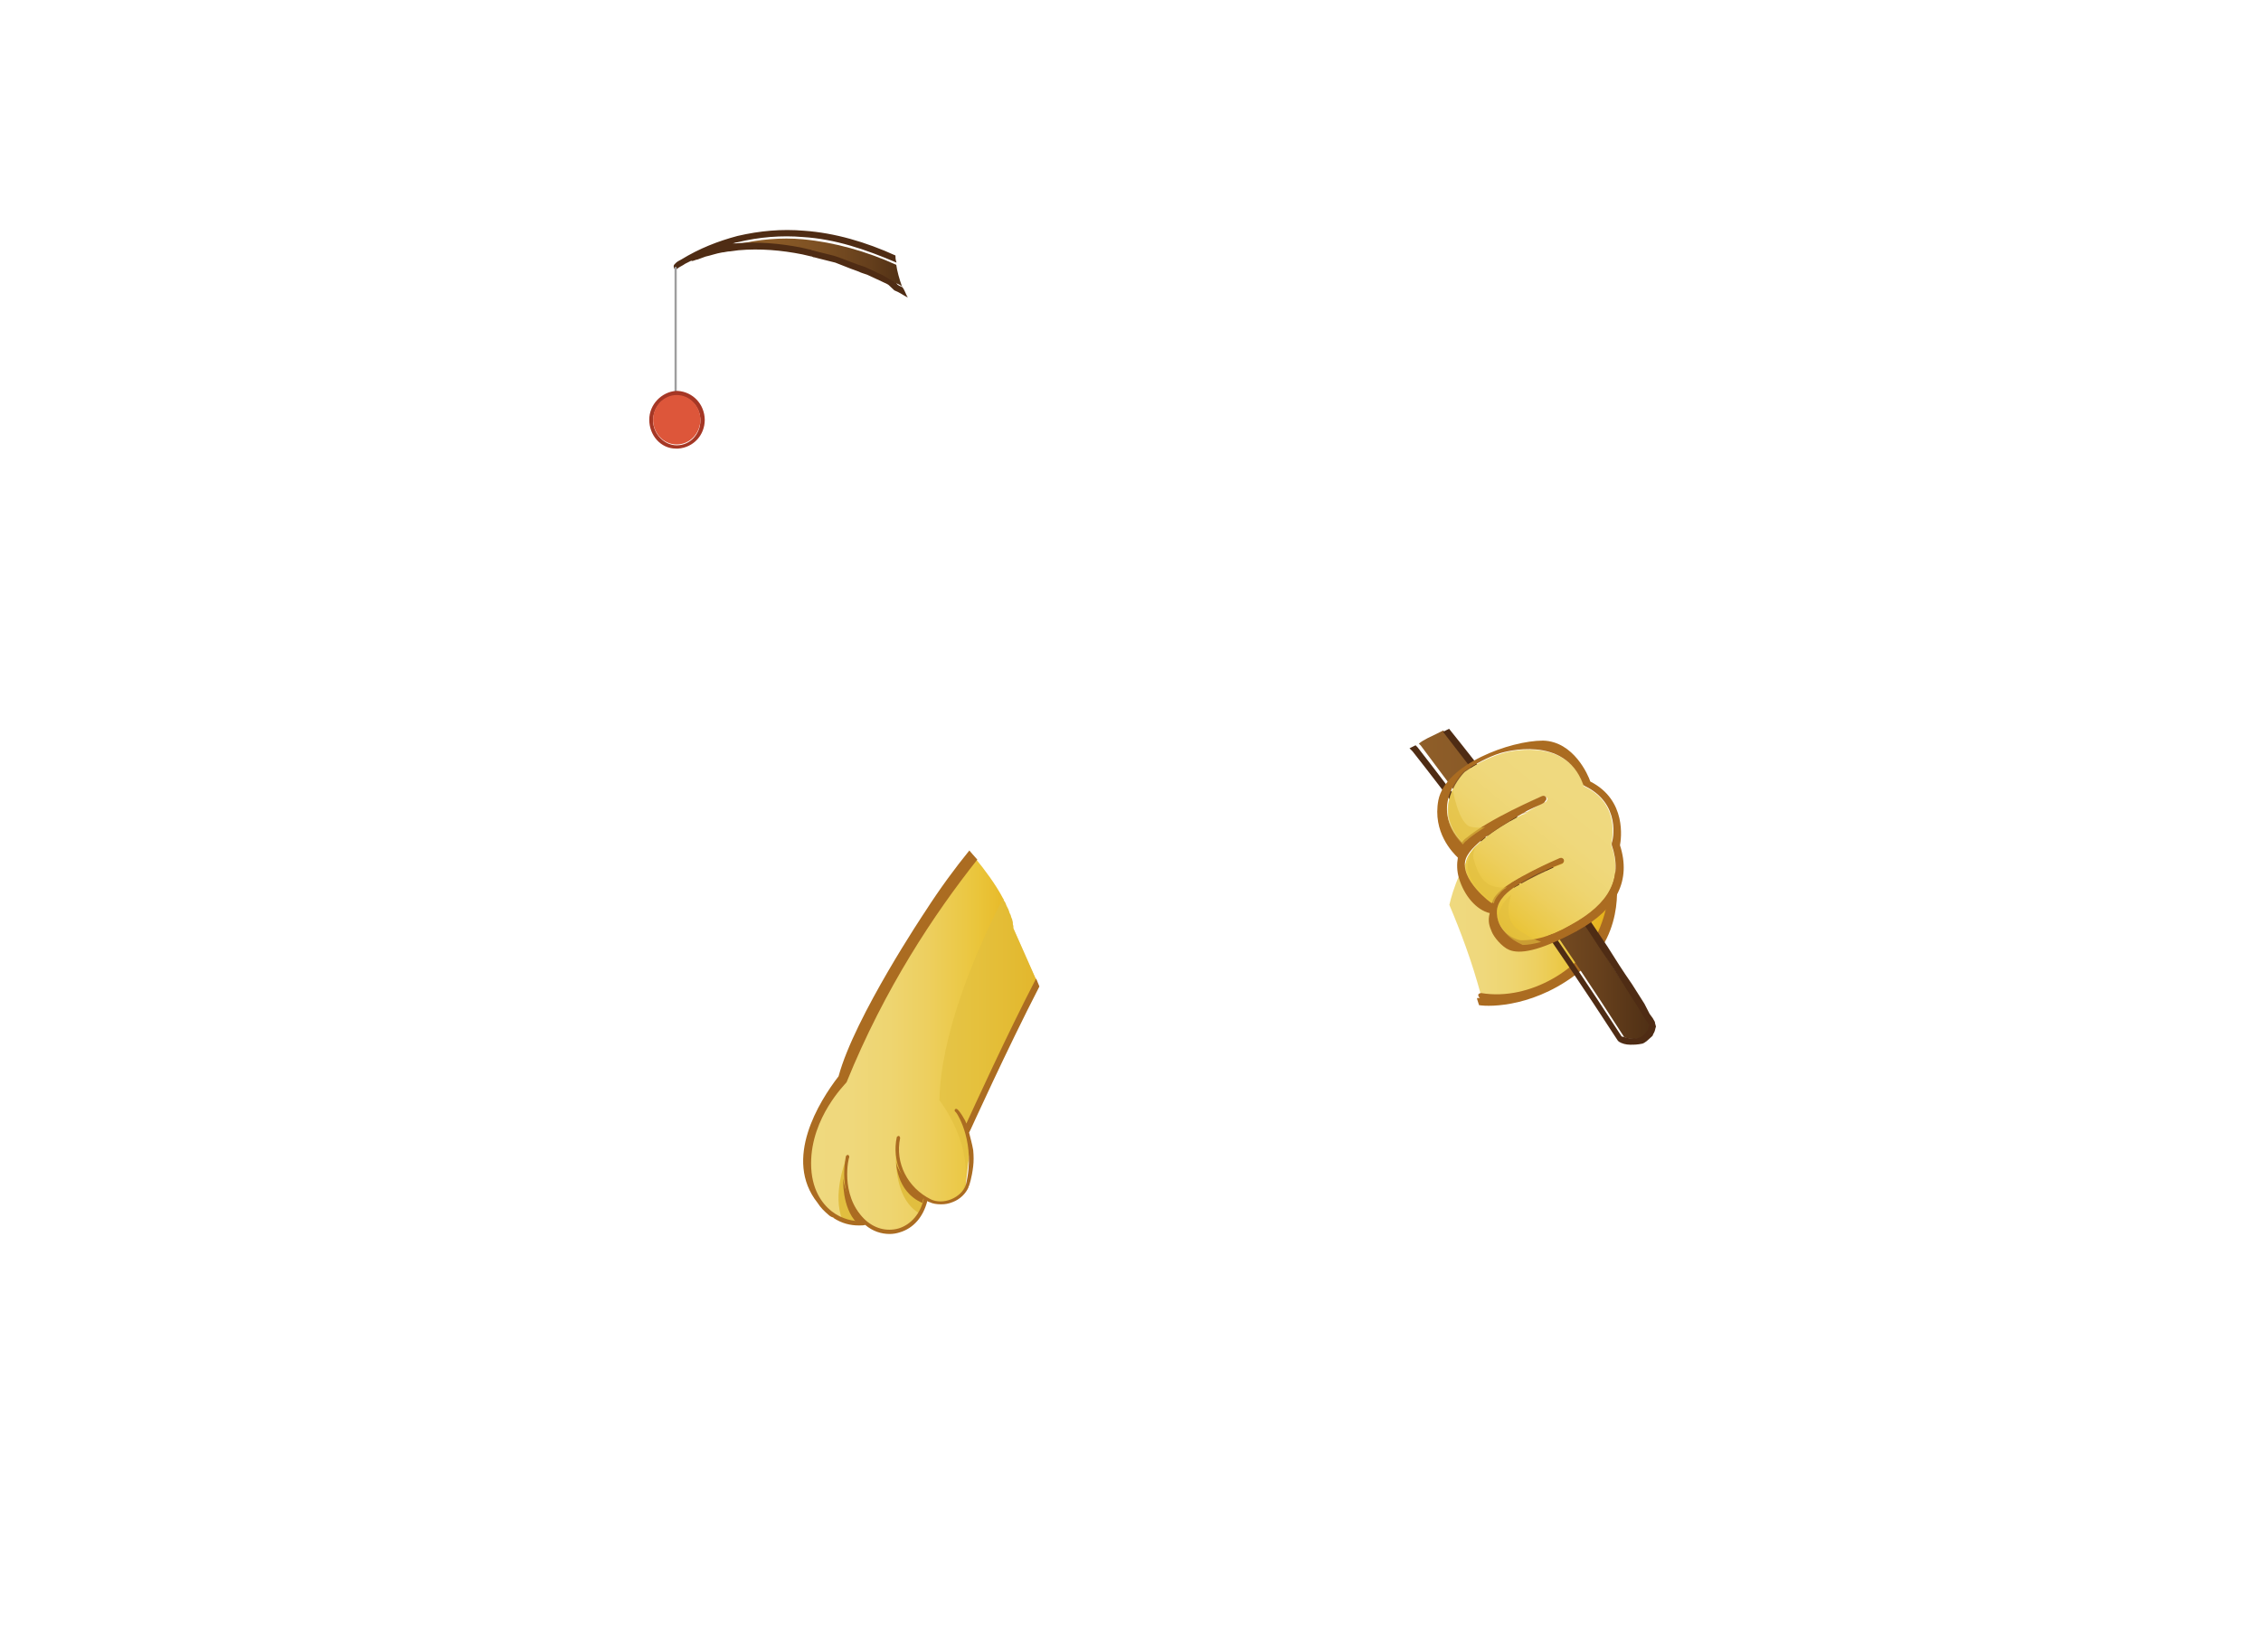 <?xml version="1.0" encoding="utf-8"?>
<!-- Generator: Adobe Illustrator 21.0.0, SVG Export Plug-In . SVG Version: 6.00 Build 0)  -->
<svg version="1.1" id="圖層_1" xmlns="http://www.w3.org/2000/svg" xmlns:xlink="http://www.w3.org/1999/xlink" x="0px" y="0px"
	 viewBox="0 0 822.9 601.4" style="enable-background:new 0 0 822.9 601.4;" xml:space="preserve">
<style type="text/css">
	.st0{fill:url(#SVGID_1_);}
	.st1{fill:#E1BE3F;}
	.st2{fill:#AB6C21;}
	.st3{opacity:0.6;fill:#E1BE3F;enable-background:new    ;}
	.st4{fill:url(#SVGID_2_);}
	.st5{fill:#9E9E9F;}
	.st6{fill:#5693AE;}
	.st7{fill:url(#SVGID_3_);}
	.st8{fill:url(#SVGID_4_);}
	.st9{fill:url(#SVGID_5_);}
	.st10{fill:url(#SVGID_6_);}
	.st11{fill:url(#SVGID_7_);}
	.st12{fill:url(#SVGID_8_);}
	.st13{fill:url(#SVGID_9_);}
	.st14{fill:url(#SVGID_10_);}
	.st15{fill:url(#SVGID_11_);}
	.st16{fill:url(#SVGID_12_);}
	.st17{fill:url(#SVGID_13_);}
	.st18{fill:url(#SVGID_14_);}
	.st19{fill:url(#SVGID_15_);}
	.st20{fill:url(#SVGID_16_);}
	.st21{fill:url(#SVGID_17_);}
	.st22{fill:#0D2B47;}
	.st23{opacity:0.53;fill:#21477A;enable-background:new    ;}
	.st24{opacity:0.8;fill:#21477A;enable-background:new    ;}
	.st25{opacity:0.3;fill:#21477A;enable-background:new    ;}
	.st26{fill:url(#SVGID_18_);}
	.st27{fill:#4F2C14;}
	.st28{fill:url(#SVGID_19_);}
	.st29{fill:url(#SVGID_20_);}
	.st30{fill:url(#SVGID_21_);}
	.st31{opacity:0.6;}
	.st32{fill:#A53725;}
	.st33{fill:#DD563A;}
	.st34{fill:url(#SVGID_22_);}
	.st35{fill:url(#SVGID_23_);}
	.st36{fill:#AC6D21;}
	.st37{fill:#B5B5B6;}
	.st38{fill:#8AB350;}
	.st39{fill:url(#SVGID_24_);}
	.st40{fill:#F7F8F8;}
	.st41{fill:url(#SVGID_25_);}
	.st42{fill:url(#SVGID_26_);}
	.st43{opacity:0.51;fill:#C9CACA;enable-background:new    ;}
	.st44{fill:url(#SVGID_27_);}
	.st45{fill:url(#SVGID_28_);}
	.st46{fill:url(#SVGID_29_);}
	.st47{opacity:0.6;fill:#E2BF40;enable-background:new    ;}
	.st48{fill:url(#SVGID_30_);}
	.st49{fill:url(#SVGID_31_);}
	.st50{fill:url(#SVGID_32_);}
	.st51{fill:#E2BF40;}
	.st52{fill:url(#SVGID_33_);}
	.st53{fill:url(#SVGID_34_);}
	.st54{fill:#FFFFFF;}
	.st55{fill:#824323;}
	.st56{fill:#F4E3A5;}
	.st57{fill:#C88E2C;}
	.st58{fill:#AD7327;}
	.st59{fill:url(#SVGID_35_);}
	.st60{fill:url(#SVGID_36_);}
	.st61{fill:#EBA794;}
	.st62{fill:#40210F;}
	.st63{opacity:0.25;fill:#E2BF40;enable-background:new    ;}
	.st64{opacity:0.5;fill:#E2BF40;enable-background:new    ;}
	.st65{fill:#F9E6AA;}
	.st66{fill:#DEBD91;}
	.st67{fill:#D8C7A7;}
	.st68{fill:url(#SVGID_37_);}
	.st69{fill:#4B1F0E;}
	.st70{opacity:0.4;fill:#E2BF40;enable-background:new    ;}
	.st71{opacity:0.72;fill:#E2BF40;enable-background:new    ;}
	.st72{fill:#895424;}
	.st73{fill:#3F210E;}
	.st74{fill:#391E13;}
	.st75{fill:url(#SVGID_38_);}
	.st76{fill:#DCC094;}
	.st77{fill:#DABB74;}
	.st78{fill:#8C5924;}
	.st79{fill:url(#SVGID_39_);}
	.st80{fill:url(#SVGID_40_);}
	.st81{fill:url(#SVGID_41_);}
	.st82{fill:url(#SVGID_42_);}
	.st83{fill:url(#SVGID_43_);}
	.st84{fill:#647D3D;}
	.st85{fill:#303A22;}
	.st86{opacity:0.8;fill:url(#SVGID_44_);enable-background:new    ;}
	.st87{opacity:0.5;fill:url(#SVGID_45_);enable-background:new    ;}
	.st88{opacity:0.8;fill:url(#SVGID_46_);enable-background:new    ;}
	.st89{opacity:0.8;fill:url(#SVGID_47_);enable-background:new    ;}
	.st90{opacity:0.5;fill:url(#SVGID_48_);enable-background:new    ;}
	.st91{opacity:0.5;fill:url(#SVGID_49_);enable-background:new    ;}
	.st92{opacity:0.5;fill:url(#SVGID_50_);enable-background:new    ;}
	.st93{fill:#FBF9D1;}
	.st94{fill:url(#SVGID_51_);}
	.st95{fill:url(#SVGID_52_);}
	.st96{fill:url(#SVGID_53_);}
	.st97{fill:url(#SVGID_54_);}
	.st98{fill:url(#SVGID_55_);}
	.st99{fill:#933223;}
	.st100{fill:url(#SVGID_56_);}
	.st101{fill:url(#SVGID_57_);}
	.st102{fill:url(#SVGID_58_);}
	.st103{fill:url(#SVGID_59_);}
	.st104{fill:url(#SVGID_60_);}
	.st105{fill:url(#SVGID_61_);}
	.st106{fill:url(#SVGID_62_);}
	.st107{fill:url(#SVGID_63_);}
	.st108{fill:url(#SVGID_64_);}
	.st109{fill:url(#SVGID_65_);}
	.st110{fill:url(#SVGID_66_);}
	.st111{fill:url(#SVGID_67_);}
	.st112{fill:url(#SVGID_68_);}
	.st113{fill:url(#SVGID_69_);}
	.st114{fill:url(#SVGID_70_);}
	.st115{fill:url(#SVGID_71_);}
	.st116{fill:url(#SVGID_72_);}
	.st117{fill:url(#SVGID_73_);}
	.st118{fill:url(#SVGID_74_);}
	.st119{fill:url(#SVGID_75_);}
	.st120{fill:url(#SVGID_76_);}
	.st121{fill:url(#SVGID_77_);}
	.st122{fill:#F39F65;}
	.st123{fill:url(#SVGID_78_);}
	.st124{fill:url(#SVGID_79_);}
	.st125{fill:url(#SVGID_80_);}
	.st126{fill:url(#SVGID_81_);}
	.st127{fill:url(#SVGID_82_);}
	.st128{opacity:0.6;fill:url(#SVGID_83_);enable-background:new    ;}
	.st129{opacity:0.6;fill:url(#SVGID_84_);enable-background:new    ;}
	.st130{opacity:0.6;fill:url(#SVGID_85_);enable-background:new    ;}
	.st131{opacity:0.6;fill:url(#SVGID_86_);enable-background:new    ;}
	.st132{opacity:0.6;fill:url(#SVGID_87_);enable-background:new    ;}
	.st133{opacity:0.6;fill:url(#SVGID_88_);enable-background:new    ;}
	.st134{opacity:0.6;fill:url(#SVGID_89_);enable-background:new    ;}
	.st135{opacity:0.6;fill:url(#SVGID_90_);enable-background:new    ;}
	.st136{fill:#F9C9A7;}
	.st137{fill:url(#SVGID_91_);}
	.st138{fill:url(#SVGID_92_);}
	.st139{fill:#D6988B;}
	.st140{fill:url(#SVGID_93_);}
	.st141{opacity:0.5;fill:#D6988B;enable-background:new    ;}
	.st142{opacity:0.4;fill:#F3B699;enable-background:new    ;}
	.st143{fill:url(#SVGID_94_);}
	.st144{fill:url(#SVGID_95_);}
	.st145{fill:url(#SVGID_96_);}
	.st146{fill:url(#SVGID_97_);}
	.st147{fill:url(#SVGID_98_);}
	.st148{fill:#236086;}
	.st149{fill:url(#SVGID_99_);}
	.st150{fill:url(#SVGID_100_);}
	.st151{fill:url(#SVGID_101_);}
	.st152{fill:url(#SVGID_102_);}
	.st153{fill:url(#SVGID_103_);}
	.st154{fill:url(#SVGID_104_);}
	.st155{fill:url(#SVGID_105_);}
	.st156{fill:url(#SVGID_106_);}
	.st157{fill:url(#SVGID_107_);}
	.st158{fill:url(#SVGID_108_);}
	.st159{opacity:0.6;fill:url(#SVGID_109_);enable-background:new    ;}
	.st160{fill:url(#SVGID_110_);}
	.st161{fill:url(#SVGID_111_);}
	.st162{fill:url(#SVGID_112_);}
	.st163{fill:url(#SVGID_113_);}
	.st164{opacity:0.6;fill:#8EC0DA;enable-background:new    ;}
	
		.st165{opacity:0.6;fill:none;stroke:#8EC0DA;stroke-width:1.183;stroke-linecap:round;stroke-miterlimit:10;enable-background:new    ;}
	.st166{fill:#95D2E9;}
	.st167{fill:#FFF9F0;}
	.st168{fill:#C5BAAE;}
	.st169{fill:none;stroke:#95D2E9;stroke-width:0.592;stroke-miterlimit:10;}
	.st170{fill:none;stroke:#95D2E9;stroke-width:0.529;stroke-miterlimit:10;}
	.st171{fill:url(#SVGID_114_);}
	.st172{fill:url(#SVGID_115_);}
	.st173{fill:url(#SVGID_116_);}
	.st174{fill:#FCF1CD;}
	.st175{fill:url(#SVGID_117_);}
	.st176{fill:#AC6E21;}
	.st177{fill:url(#SVGID_118_);}
	.st178{fill:url(#SVGID_119_);}
	.st179{opacity:0.3;fill:url(#SVGID_120_);enable-background:new    ;}
	.st180{fill:#E9D288;}
	.st181{opacity:0.6;fill:#AC6E21;enable-background:new    ;}
	.st182{fill:url(#SVGID_121_);}
	.st183{fill:url(#SVGID_122_);}
</style>
<g>
	<g>
		<g>
			
				<linearGradient id="SVGID_1_" gradientUnits="userSpaceOnUse" x1="267.105" y1="506.32" x2="328.671" y2="506.32" gradientTransform="matrix(1 0 0 -1 0 602)">
				<stop  offset="0" style="stop-color:#8F5E29"/>
				<stop  offset="0.234" style="stop-color:#8A5A27"/>
				<stop  offset="0.507" style="stop-color:#7C5023"/>
				<stop  offset="0.799" style="stop-color:#653F1C"/>
				<stop  offset="1" style="stop-color:#503015"/>
			</linearGradient>
			<path class="st0" d="M326.2,103.1c0.7,0.4,1.9,0.7,2.2,1.5c-1.1-3-1.9-6-2.2-8.2c-10.8-4.9-22.4-8.2-34-9.3
				c-7.8-0.7-16.1,0-23.9,1.9c-0.7,0-1.1,0.4-1.9,0.4c0.4,0,0.7,0,1.1,0c7.8-0.7,16.1-0.4,23.9,1.5l3,0.7c0.7,0,0.7,0.4,1.5,0.4
				l1.5,0.4l6,1.5c1.9,0.7,3.7,1.5,6,2.2l3,1.1c0.7,0.4,1.9,0.7,3,1.1l5.6,2.6c0.7,0.4,1.9,0.7,2.6,1.5L326.2,103.1z"/>
			<path class="st27" d="M325.5,105.7c1.9,0.7,3.4,1.9,4.9,2.6c-0.7-1.1-1.1-2.6-1.9-3.7c-0.7-0.4-1.9-0.7-2.2-1.5l-2.6-1.5
				c-0.7-0.4-1.9-1.1-2.6-1.5l-5.6-2.6c-0.7-0.4-1.9-0.7-3-1.1l-3-1.1c-1.9-0.7-3.7-1.5-6-2.2l-6-1.5l-1.5-0.4
				c-0.7,0-0.7-0.4-1.5-0.4l-3-0.7c-7.8-1.5-15.7-2.2-23.9-1.5c-0.4,0-0.7,0-1.1,0c0.7,0,1.1-0.4,1.9-0.4c7.8-1.9,16.1-2.6,23.9-1.9
				c11.6,0.7,22.8,4.5,34,9.3c-0.4-1.1-0.4-1.9-0.4-2.6c-10.8-4.9-22-8.2-33.2-9c-8.2-0.7-16.1,0-24.3,1.9
				c-7.1,1.9-13.8,4.5-20.5,8.6c-0.7,0.4-1.5,0.7-2.2,1.5l0,0l0,0c-0.4,0.4-0.7,0.7-0.4,1.5c0,0.4,0.4,0.4,0.4,0.4
				c0.4,0,0.7,0,0.7,0l0,0l0,0l0,0c0.7-0.7,1.9-1.1,3-1.9c0.7-0.4,1.5-0.7,2.2-1.1c0.4,0.4,1.5-0.4,2.2-0.4l3-1.1
				c1.9-0.4,3.7-1.1,6-1.5c0.7,0,1.9-0.4,3-0.4l3-0.4c7.8-0.7,15.7,0,23.2,1.5l3,0.7c0.7,0,0.7,0.4,1.5,0.4l1.5,0.4l6,1.5
				c1.9,0.7,3.7,1.5,5.6,2.2l3,1.1c0.7,0.4,1.9,0.7,3,1.1l5.6,2.6c0.7,0.4,1.9,0.7,2.6,1.5L325.5,105.7z"/>
			<path class="st5" d="M245.9,143.5c-0.4,0-0.4-0.4-0.4-0.4V97.5c0-0.4,0.4-0.4,0.4-0.4c0.4,0,0.4,0.4,0.4,0.4v45.6
				C246.3,143.5,245.9,143.5,245.9,143.5z"/>
			<g>
				<g>
					
						<linearGradient id="SVGID_2_" gradientUnits="userSpaceOnUse" x1="527.851" y1="268.336" x2="586.897" y2="268.336" gradientTransform="matrix(1 0 0 -1 0 602)">
						<stop  offset="0" style="stop-color:#EFD97F"/>
						<stop  offset="0.198" style="stop-color:#EFD87C"/>
						<stop  offset="0.373" style="stop-color:#EED571"/>
						<stop  offset="0.539" style="stop-color:#EDCF5F"/>
						<stop  offset="0.698" style="stop-color:#EBC845"/>
						<stop  offset="0.753" style="stop-color:#EAC53B"/>
						<stop  offset="1" style="stop-color:#E5AD14"/>
					</linearGradient>
					<path class="st4" d="M581.3,308.1c-3.4-6.7-33.2-5.2-42.2,0c-6.7,4.1-10.5,16.4-11.6,21.3c4.1,9.7,8.2,20.5,11.6,33.2l4.5,1.1
						l14.9-2.6l9-5.2l11.6-9.7l4.5-10.8l2.6-7.5C587.3,328.3,584.3,315.2,581.3,308.1z"/>
					<path class="st2" d="M537.6,363.7l0.7,2.2c4.1,0.7,21.3,0.7,37.7-13.1c16.4-13.8,12-34.7,12-34.7l-0.7-1.1l-1.9,1.9
						c0.4,3.4,0.4,10.8-3.7,20.2c-5.6,13.1-24.7,25.4-42.6,22.4c-0.7,0-1.1,0.4-1.1,0.7c0,0.4,0.4,1.1,0.7,1.1h-1.1V363.7z
						 M540.2,364.1L540.2,364.1C540.6,364.1,540.2,364.1,540.2,364.1L540.2,364.1z"/>
				</g>
				
					<linearGradient id="SVGID_3_" gradientUnits="userSpaceOnUse" x1="515.532" y1="279.908" x2="600.427" y2="279.908" gradientTransform="matrix(1 0 0 -1 0 602)">
					<stop  offset="0" style="stop-color:#8F5E29"/>
					<stop  offset="0.234" style="stop-color:#8A5A27"/>
					<stop  offset="0.507" style="stop-color:#7C5023"/>
					<stop  offset="0.799" style="stop-color:#653F1C"/>
					<stop  offset="1" style="stop-color:#503015"/>
				</linearGradient>
				<path class="st7" d="M600.4,372.7L600.4,372.7l-0.7-1.1l-1.1-1.5l-2.2-3.7l-4.5-7.1c-3.4-4.9-6-9-9-13.8
					c-6-9-12.3-18.3-18.7-27.3c-12.7-17.9-25.4-35.5-38.9-52.3c-0.7,0.4-1.5,0.7-2.2,1.1c-2.2,1.1-4.9,2.2-6.7,3.7
					c0.4,0.4,0.4,0.4,0.7,0.7c26.1,34.7,50.8,69.9,74,106.1c0.7,0.4,1.9,0.7,3.4,0.7c1.1,0,2.2,0,3.4-0.4c0.7-0.4,1.9-1.1,2.2-1.9
					c0-0.4,0.4-0.4,0.4-0.7l0.4-0.7C600.4,373.5,600.4,373.5,600.4,372.7L600.4,372.7z"/>
				<path class="st27" d="M602.3,372L602.3,372l-0.4-0.7l-0.4-0.7l-1.1-1.5l-1.9-3.7l-4.5-7.1c-3.4-4.9-6-9-9-13.8
					c-6-9-12.3-18.3-18.7-27.3c-12.3-17.9-25.4-35.1-38.9-51.9c-0.7,0.4-1.5,0.7-2.2,1.1c13.4,17.2,26.5,34.7,38.9,52.3
					c6.4,9,12.7,17.9,18.7,27.3c3.4,4.9,6,9,9,13.8l4.5,7.1l2.2,3.7l1.1,1.5l0.4,0.7l0.4,0.4l0,0c-0.4,0.4-0.4,0.7-0.4,1.1l-0.4,0.7
					c0,0.4-0.4,0.4-0.4,0.7c-0.4,0.7-1.5,1.5-2.2,1.9c-0.7,0.4-1.9,0.4-3.4,0.4c-1.1,0-1.9-0.4-3.4-0.7
					c-23.5-36.2-47.8-71.4-74.3-105.3c-0.4-0.4-0.4-0.4-0.7-0.7c-0.7,0.4-1.5,0.7-2.2,1.1c0.4,0.4,0.7,0.7,1.1,1.1
					c26.5,33.6,51.2,69.1,74.7,105.3l0,0l0.4,0.4c1.1,0.7,2.6,1.1,4.1,1.1s2.6,0,4.5-0.4c1.1-0.4,2.2-1.5,3.4-2.6
					c0.4-0.4,0.4-0.4,0.4-0.7l0.4-0.7c0.4-0.7,0.4-1.5,0.7-2.2C602.3,372.3,602.3,372.3,602.3,372z"/>
				<g>
					
						<linearGradient id="SVGID_4_" gradientUnits="userSpaceOnUse" x1="198.431" y1="206.913" x2="261.164" y2="182.587" gradientTransform="matrix(-0.872 0.489 -0.489 -0.872 846.118 371.159)">
						<stop  offset="0" style="stop-color:#EFD97F"/>
						<stop  offset="0.198" style="stop-color:#EFD87C"/>
						<stop  offset="0.373" style="stop-color:#EED571"/>
						<stop  offset="0.539" style="stop-color:#EDCF5F"/>
						<stop  offset="0.698" style="stop-color:#EBC845"/>
						<stop  offset="0.753" style="stop-color:#EAC53B"/>
						<stop  offset="1" style="stop-color:#E5AD14"/>
					</linearGradient>
					<path class="st8" d="M542.9,329c0.4-1.1,1.1-2.2,2.2-3.7c4.5-4.9,21.7-12.3,22.4-12.7c0.4-0.4,1.1,0,1.5,0.4
						c0.4,0.4,0,1.1-0.4,1.5c-5.6,2.2-11.6,5.2-16.8,8.2c-3.4,1.9-6.7,5.2-7.1,9c0,0.4,0,0.7,0,1.1c0.7,6.4,7.1,9.7,9,9.7
						c4.1,0,10.1-1.1,17.9-5.6c14.2-7.5,19.1-17.2,14.9-29.1c0-0.4,0-0.4,0-0.7c0-0.7,3.7-14.6-10.1-20.9c0,0,0-0.4,0-0.7
						c-6.7-17.9-28.8-11.6-29.9-11.2c-4.9,1.5-9.7,4.1-13.4,6.7c0,0-13.1,12.7-0.7,25.8l0,0l0,0c0.4-0.7,1.1-1.1,1.5-1.5
						c8.6-7.1,26.9-15.3,27.6-15.3c0.4-0.4,1.1,0,1.5,0.4s0,1.1-0.4,1.5c0,0-2.6,1.1-6.4,3.4l-1.9,1.1c1.1-0.4,1.9-0.7,1.9-0.7
						c-2.2,1.1-1.9,0.7-1.9,0.7c-5.2,2.6-18.3,10.1-20.5,16.4C530.9,320,542.9,329,542.9,329z"/>
					<g>
						<path class="st2" d="M542.9,339.1c0.7,1.9,3.7,5.6,6.4,6.7c3.7,1.5,10.5,0.7,24.3-6.7c0.4,0,0.4-0.4,0.7-0.4
							c14.2-7.8,19.4-18.3,15.3-31c0.4-2.2,2.6-16.4-10.8-23.2c-0.7-2.2-6-14.6-17.2-14.9c-12,0-35.5,8.6-38.1,21.7
							c-2.2,11.6,5.2,19.1,7.1,20.9c-0.4,2.2-0.4,4.9,0.4,7.5c1.9,6.4,6.4,11.6,11.2,12.7C541.4,335.4,542.1,337.2,542.9,339.1z
							 M533.5,312.6c2.2-6,15.3-13.4,20.5-16.4c0,0-0.4,0,1.9-0.7c0,0-0.7,0.4-1.9,0.7l1.9-1.1c3.7-1.9,6.4-2.6,6.4-3.4
							c0.4-0.4,0.7-0.7,0.4-1.5c-0.4-0.4-0.7-0.7-1.5-0.4c-0.7,0.4-19.1,8.2-27.6,15.3c-0.7,0.4-1.1,1.1-1.5,1.5l0,0l0,0
							c-12.7-13.1,0.7-25.8,0.7-25.8c4.1-2.6,8.6-5.2,13.4-6.7c1.5-0.4,23.2-6.7,29.9,11.2c0,0.4,0.4,0.4,0.4,0.7
							c13.8,6.4,10.5,20.2,10.1,20.9c0,0.4,0,0.4,0,0.7c4.1,12-0.7,21.3-14.9,29.1c-7.8,4.5-13.4,5.6-17.9,5.6c-1.9,0-8.6-2.6-9-9.7
							c0-0.4,0-0.7,0-1.1c0.4-4.1,4.1-7.1,7.1-9c5.2-3.7,11.2-6,16.8-8.2c0.4-0.4,0.7-0.7,0.4-1.5c-0.4-0.4-0.7-0.7-1.5-0.4
							s-17.9,7.8-22.4,12.7c-1.1,1.1-1.9,2.2-2.2,3.7C542.9,329,530.9,320,533.5,312.6z"/>
						<g class="st31">
							<path class="st1" d="M535.4,301c1.9,0.4,3.7,0.4,5.2,0c-2.2,1.5-5.2,3.4-6.7,4.9c-0.7,0.4-1.1,1.1-1.5,1.5l0,0l0,0
								c-7.5-7.5-6-14.9-3.7-20.2C528.7,287.5,530.9,300.2,535.4,301z"/>
							<path class="st1" d="M537.6,307.3c-1.1,1.9-1.9,4.1-1.1,6c1.9,6.4,4.5,10.5,12,9.7c-1.1,0.7-2.2,1.5-2.6,2.2
								c-1.1,1.1-1.9,2.2-2.2,3.7c0,0-12.3-8.6-9-16.4C534.6,311.1,536.1,309.2,537.6,307.3z"/>
							<path class="st1" d="M545.5,333.9c0-0.4,0-0.7,0-1.1c0.4-2.6,2.2-5.2,4.5-7.1c-1.1,3.4-2.2,8.6,1.9,12.3
								c3.7,2.6,6.7,4.1,9,4.9c-2.6,0.7-4.9,1.1-6.7,1.1C552.6,343.2,546.2,340.6,545.5,333.9z"/>
						</g>
					</g>
				</g>
			</g>
			<path class="st32" d="M246.7,142.3L246.7,142.3h-0.7c-5.2,0.4-9.7,4.9-9.7,10.5c0,5.6,4.1,10.5,9.7,10.5h0.4h0.4
				c5.6-0.4,9.7-4.9,9.7-10.5C256.4,147.2,252.3,142.7,246.7,142.3z M246.3,162.1c-4.5,0-8.6-4.1-8.6-9c0-4.9,3.7-9,8.6-9
				s8.6,4.1,8.6,9S251.2,162.1,246.3,162.1z"/>
			<ellipse class="st33" cx="246.3" cy="152.8" rx="8.6" ry="9"/>
		</g>
	</g>
	<g>
		<g>
			
				<linearGradient id="SVGID_5_" gradientUnits="userSpaceOnUse" x1="291.737" y1="221.877" x2="376.717" y2="221.877" gradientTransform="matrix(1 0 0 -1 0 602)">
				<stop  offset="0" style="stop-color:#EFD97F"/>
				<stop  offset="0.198" style="stop-color:#EFD87C"/>
				<stop  offset="0.373" style="stop-color:#EED571"/>
				<stop  offset="0.539" style="stop-color:#EDCF5F"/>
				<stop  offset="0.698" style="stop-color:#EBC845"/>
				<stop  offset="0.753" style="stop-color:#EAC53B"/>
				<stop  offset="1" style="stop-color:#E5AD14"/>
			</linearGradient>
			<path class="st9" d="M376.9,356.2l-8.1-18.3c0-0.4,0-1-0.2-1.5c0-0.2,0-0.4,0-0.4c0-0.4-0.2-0.8-0.2-1c0-0.2,0-0.4-0.2-0.6
				c-0.2-0.4-0.2-0.8-0.4-1.2c0-0.2,0-0.2-0.2-0.4c-0.2-0.6-0.4-1-0.6-1.7c0-0.2-0.2-0.2-0.2-0.4c-0.2-0.4-0.4-0.8-0.6-1.2
				c0-0.2-0.2-0.4-0.2-0.6c-0.2-0.4-0.4-0.8-0.6-1c0-0.2-0.2-0.4-0.2-0.6c-2.9-5.6-7.1-11-10-14.6c-0.2-0.2-0.2-0.2-0.4-0.4
				c-15.8,20-33.7,47.2-47.8,81.6c0,0-12.9,12.3-12.9,29.7c0,17.5,13.3,23.1,20.6,21.4l0,0c8.1,7.1,19.6,2.7,21.8-8.7v-0.2
				c0.4,0.2,1,0.6,1.7,0.8c4.8,2.5,11.2-0.6,13.3-5l0,0l0,0c0-0.2,0.2-0.4,0.2-0.6l-0.2-0.2l1.7-14.1h-0.4v-3.5l-0.6-2.5
				c0.2-0.6,0.6-1.5,0.8-2.3l0.6-1l0.8-2.5v-0.6c2.7-6.4,6.7-15.4,11.9-26c3.3-6.9,7.3-14.1,11.2-21L376.9,356.2z"/>
		</g>
		<path class="st1" d="M326.3,416.3c0,0-2.5,19.1,8.3,25.4l1.9-5.4C336.7,436.2,325,430.2,326.3,416.3z"/>
		<path class="st1" d="M307.8,422.3c0,0-5,12.7-1.2,21.8c0,0,3.3,1.2,8.3,0.8C314.9,445,306.3,440.6,307.8,422.3z"/>
		<path class="st2" d="M326.1,422.3c0,0-0.2,11.4,9.6,15.6l0.4-1.7C336.1,436.2,325.9,427.1,326.1,422.3z"/>
		<path class="st2" d="M306.9,429c0,0-0.6,10.6,5,16.2l3.5-0.2C315.5,445,307.8,437.7,306.9,429z"/>
		<path class="st3" d="M376.9,356.2l-8.1-18.3c0-0.4,0-1-0.2-1.5c0-0.2,0-0.4,0-0.4c0-0.4-0.2-0.8-0.2-1c0-0.2,0-0.4-0.2-0.6
			c-0.2-0.4-0.2-0.8-0.4-1.2c0-0.2,0-0.2-0.2-0.4c-0.2-0.6-0.4-1-0.6-1.7c0-0.2-0.2-0.2-0.2-0.4c-0.2-0.4-0.4-0.8-0.6-1.2
			c0-0.2-0.2-0.4-0.2-0.6c-0.2-0.4-0.4-0.8-0.6-1c0-0.2-0.2-0.4-0.2-0.6c0,0,0-0.2-0.2-0.2c-10.8,21.2-22.5,49.5-23.1,73.4
			c0,0,13.3,16.9,8.5,33.3c0.4-0.4,0.6-1,0.8-1.7l0,0l0,0c0-0.2,0.2-0.4,0.2-0.6l-0.2-0.2l1.7-14.1h-0.4v-3.5l-0.8-3.1l1.9-2.7
			l1-2.5l20-43.5c0,0,1-1.2,2.9-4.2L376.9,356.2z"/>
		<g>
			<path class="st2" d="M352.7,412.3l0.6-1.2l0,0c0.2-0.4,13.1-28.9,25-52l-1.2-2.9l0,0c-10.8,20.8-22.7,47-25.4,52.8
				c-0.4-1.2-0.8-1.7-0.8-1.7l0,0c-1-1.9-2.3-3.5-2.5-3.5c-0.2-0.2-0.6-0.2-0.8,0c-0.2,0.2-0.2,0.6,0,0.8c0.2,0.2,0.6,0.6,0.8,1
				c0,0,6.9,10.6,3.1,25.8l0,0c-0.8,2.3-2.9,4.2-5.4,5.2c-2.5,1-5.2,1-7.3,0c-8.5-4.2-13.1-13.3-11.2-22.3c0-0.4-0.2-0.6-0.4-0.8
				c-0.4,0-0.6,0.2-0.8,0.4c-1.9,8.7,2.1,17.7,9.8,22.5c-1.2,5.4-4.6,9.4-9.2,10.8c-4.4,1.2-8.9,0-12.5-3.5
				c-8.9-8.9-5.6-22.5-5.4-22.5c0-0.4-0.2-0.6-0.4-0.8c-0.4,0-0.6,0.2-0.8,0.4c0,0.2-3.5,14.4,5.8,23.7l0,0
				c-2.9,0.2-7.3-0.6-11.2-3.7c-3.3-2.7-7.3-7.9-7.3-17.3c0-16.9,12.7-29.1,12.7-29.3l0.2-0.2c13.9-34.3,32-61.4,47.6-81.1l-0.2-0.2
				c-1-1.2-2.1-2.3-2.7-3.1l0,0c-5.2,6.4-10.6,13.7-16,22.1l0,0c0,0-25.8,38.5-31.6,60.1c-7.1,9.2-20.2,30.2-7.7,46
				c1.2,1.9,2.7,3.3,4,4.4c0.4,0.4,1,0.8,1.7,1c0.2,0,0.2,0.2,0.2,0.2l0,0c2.9,1.9,6,2.7,9.2,2.7c0.8,0,1.7,0,2.3-0.2
				c2.7,2.3,5.8,3.3,8.9,3.3c1.2,0,2.5-0.2,3.7-0.6c5-1.5,8.5-5.6,10-11.4c0.2,0.2,0.6,0.4,0.8,0.4c1.2,0.6,2.7,0.8,4.2,0.8
				c1.5,0,2.7-0.2,4.2-0.8c2.7-1,4.8-3.1,5.8-5.4l0,0c0,0,0,0,0-0.2c0-0.2,0.2-0.2,0.2-0.4l0,0c0,0,1-2.7,1.5-7.1
				c0.2-1.7,0.2-3.7,0-5.8C353.8,416.3,353.1,414,352.7,412.3z"/>
		</g>
	</g>
</g>
</svg>
